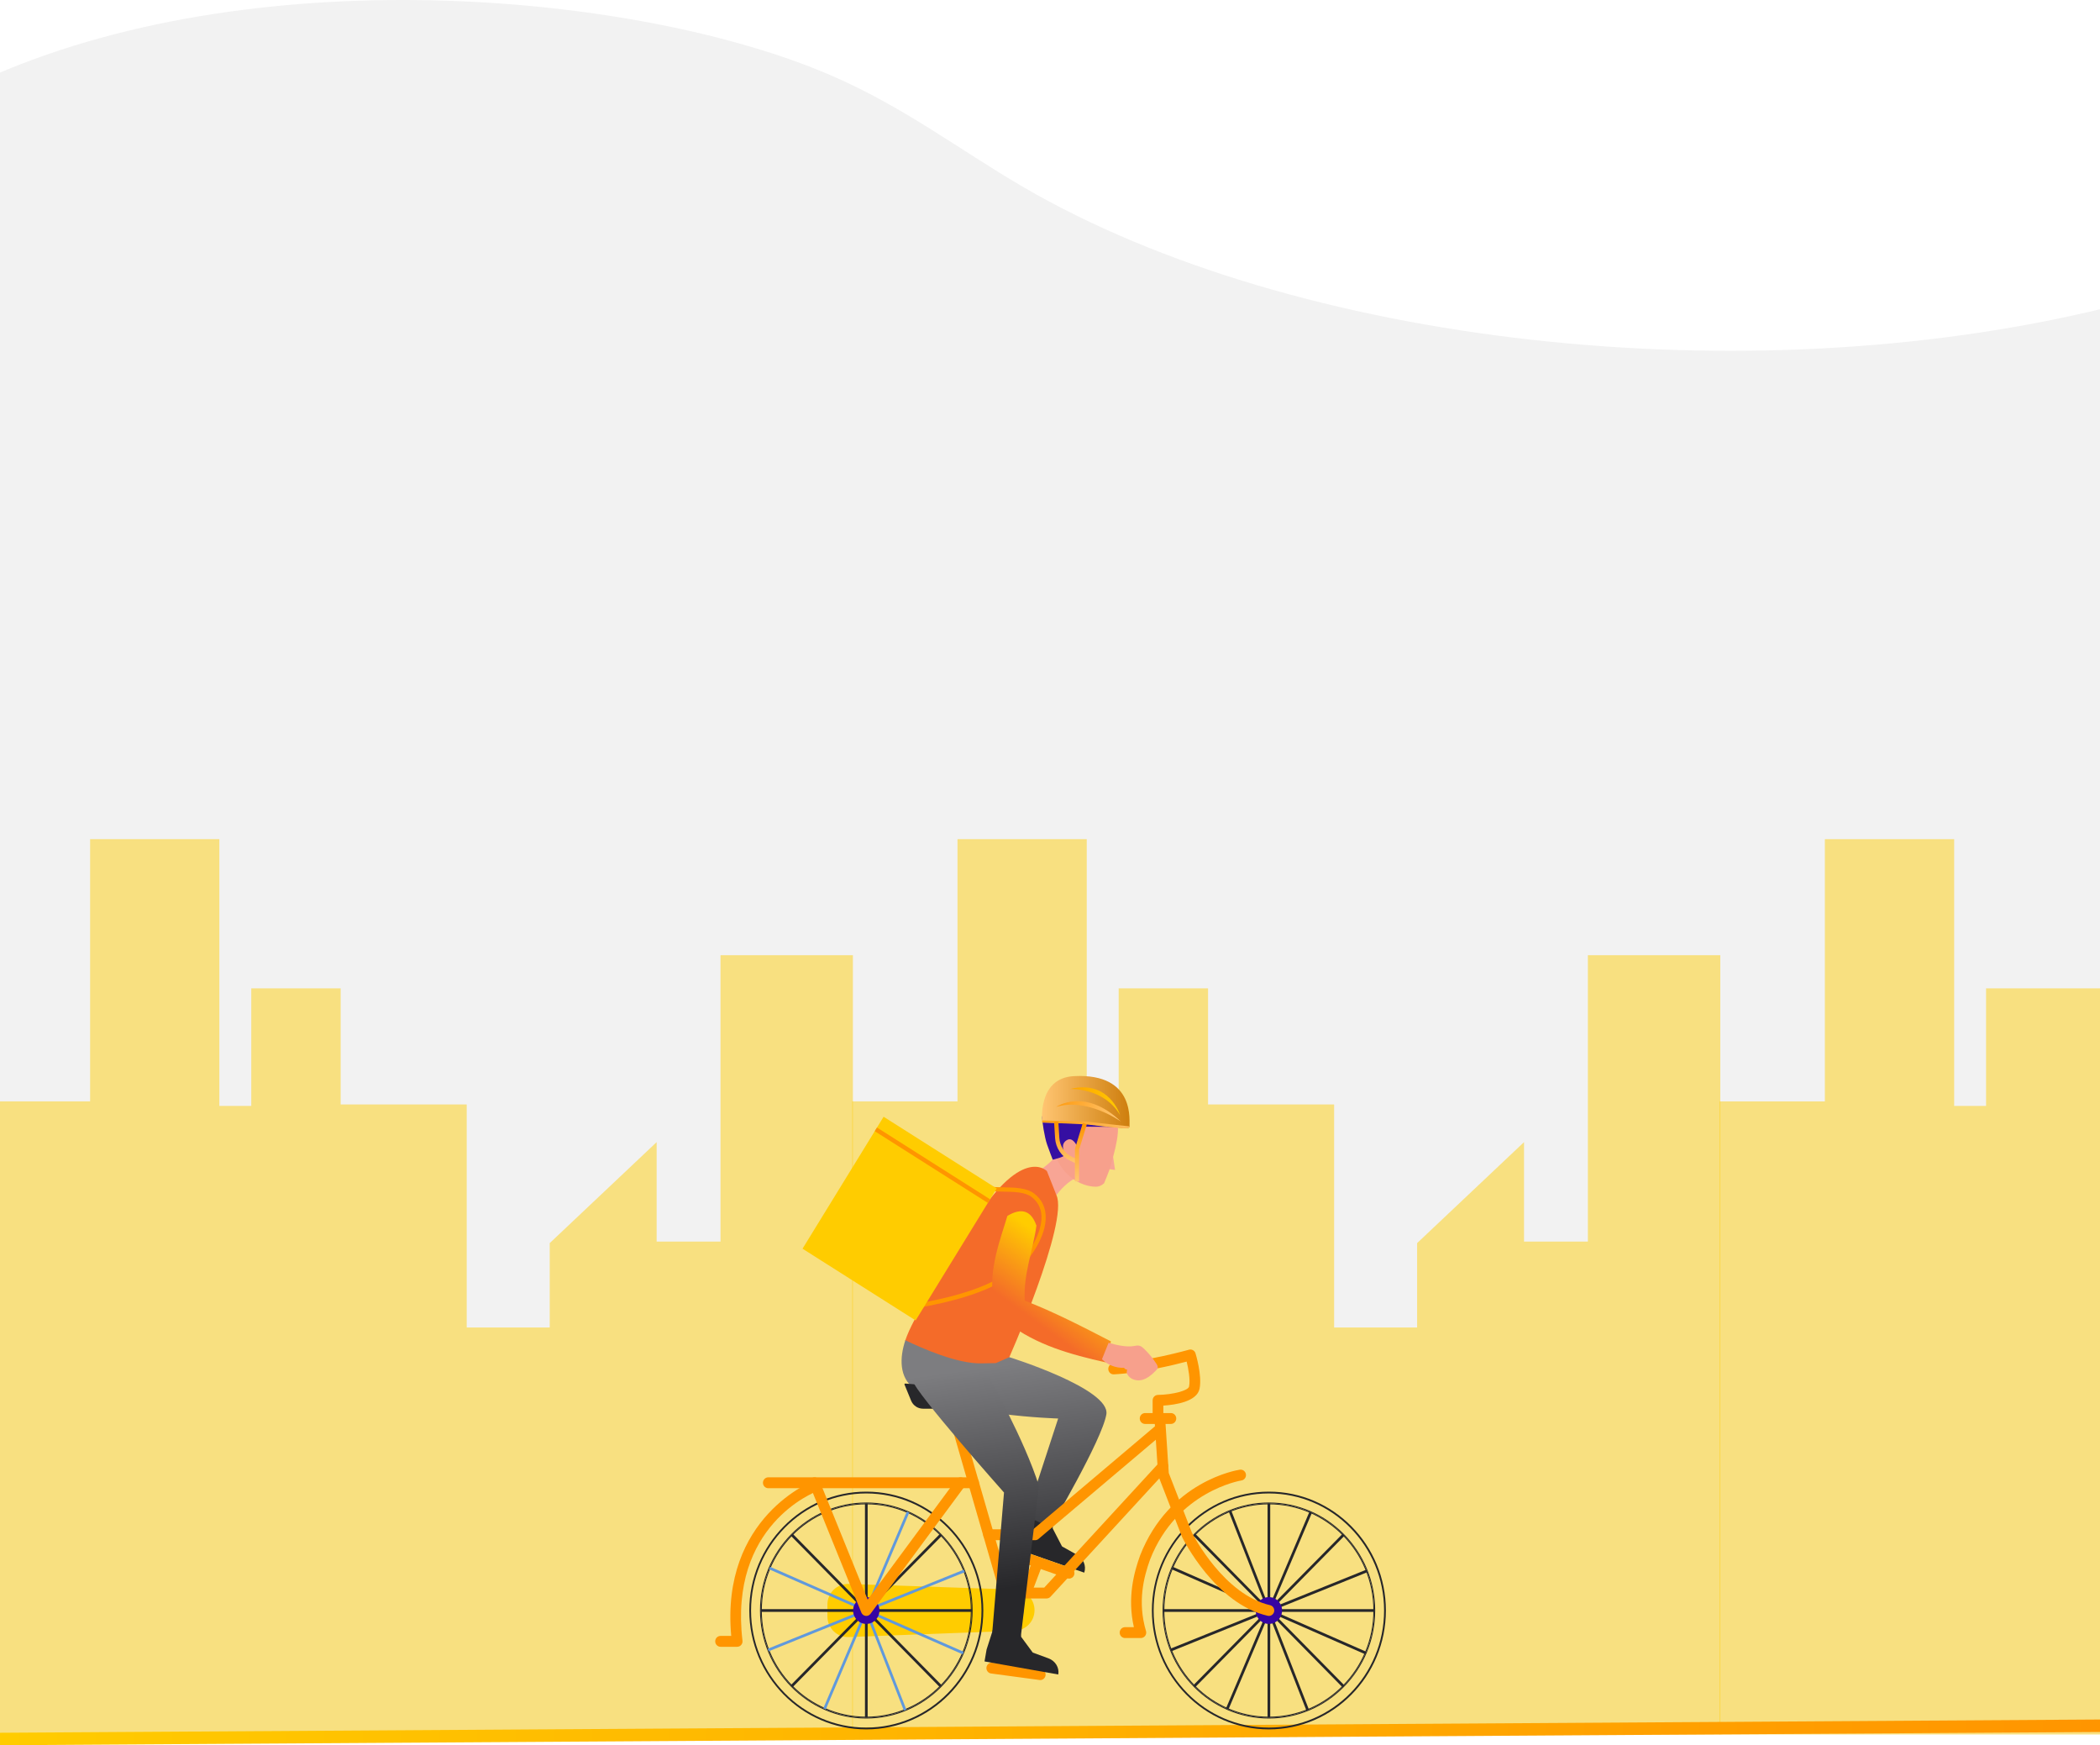 <svg width="414" height="344" viewBox="0 0 414 344" fill="none" xmlns="http://www.w3.org/2000/svg">
<path d="M414.853 60.752V341.846H-1V14.733C52.308 -8.28 126.316 -1.228 163.537 14.733C178.139 20.998 189.071 29.498 201.82 36.92C255.293 68.036 344.187 77.979 414.853 60.752Z" fill="#F2F2F2"/>
<path opacity="0.47" d="M-0.5 341.882V217.096H17.761V165.404H43.247V217.988H49.538V194.813H67.161V217.695H92.012V261.661H108.373V245.026L129.452 225.12V244.726H142.039V188.28H168.146V341.882H-0.5Z" fill="#FFCC00"/>
<path opacity="0.47" d="M168 341.882V217.096H188.761V165.404H214.247V217.988H220.538V194.813H238.161V217.695H263.012V261.661H279.373V245.026L300.452 225.12V244.726H313.039V188.28H339.146V341.882H168Z" fill="#FFCC00"/>
<path opacity="0.47" d="M339 217.096V341.882H415V194.813H391.538V217.988H385.247V165.404H359.761V217.096H339Z" fill="#FFCC00"/>
<path d="M0.002 344L0 341.541L414 338.926V341.384L0.002 344Z" fill="url(#paint0_linear)"/>
<path d="M208.27 235.556L205.057 230.62C207.048 229.254 208.7 227.588 209.922 225.541L212.963 231.7C211.298 232.442 209.72 233.615 208.27 235.556Z" fill="#F8A595"/>
<path d="M219.223 226.552C219.223 226.552 219.641 229.441 219.825 230.601L218.105 230.371L219.223 226.552Z" fill="#F8A595"/>
<path d="M218.909 229.965C218.707 230.758 217.656 233.235 217.656 233.235C216.962 233.853 216.336 233.984 215.42 233.884C213.197 233.634 211.126 232.405 209.707 230.658C208.282 228.911 207.496 226.67 207.342 224.405C207.152 221.529 208.239 218.284 210.825 217.092C213.43 215.894 218.246 216.917 219.751 219.544C221.336 222.284 219.634 227.126 218.909 229.965Z" fill="#F7A08C"/>
<path d="M202.588 298.198L200.309 302.716L199.535 305.006L213.75 309.979C214.198 308.656 213.59 307.171 212.294 306.447L209.37 304.806L207.539 301.275V300.195L202.588 298.198Z" fill="#27272A"/>
<path d="M193.521 268.796C194.553 268.74 197.391 269.227 198.214 269.208C198.89 267.916 210.727 240.866 208.264 235.562L206.39 230.832C206.39 230.832 201.267 225.316 191.138 242.339C185.222 252.279 180.154 259.187 178.44 264.291C181.659 265.882 188.724 269.058 193.521 268.796Z" fill="#F46B29"/>
<path d="M218.111 278.774C218.946 273.732 198.988 267.505 198.988 267.505C198.988 267.505 196.292 268.709 196.304 268.678C195.487 268.684 194.578 268.697 193.552 268.728C188.791 268.872 181.715 265.739 178.484 264.173C177.347 267.561 177.2 271.573 180.308 273.757C187.772 279.018 208.608 279.598 208.608 279.598L202.318 298.854L207.085 301.063C207.078 301.063 217.276 283.816 218.111 278.774Z" fill="url(#paint1_linear)"/>
<path d="M207.539 228.58C207.539 228.58 206.882 226.908 206.409 225.548C205.936 224.187 205.408 220.918 205.457 220.094C205.512 219.264 213.958 219.62 213.958 219.62L220.261 222.122L213.86 222.078L212.312 225.897C212.312 225.897 211.508 223.988 210.297 224.736C209.087 225.485 209.628 226.852 210.027 227.395C210.439 227.938 207.539 228.58 207.539 228.58Z" fill="#350FA2"/>
<path d="M219.641 222.115C219.665 222.29 213.866 221.479 213.866 221.479L205.469 221.254C205.469 221.254 204.431 212.487 211.716 212.113C224.1 211.476 222.534 221.248 222.687 222.028C222.829 222.808 219.641 222.115 219.641 222.115Z" fill="url(#paint2_linear)"/>
<path d="M208.221 218.183C208.221 218.183 213.86 214.239 220.98 221.072C220.98 221.066 214.358 216.305 208.221 218.183Z" fill="url(#paint3_linear)"/>
<path d="M220.808 219.782C220.808 219.782 218.676 212.718 210.936 214.659C210.936 214.652 217.595 214.316 220.808 219.782Z" fill="url(#paint4_linear)"/>
<path d="M180.492 257.882L180.345 257.046C187.163 255.823 195.604 253.864 200.34 249.515C202.846 247.212 205.444 242.994 205.322 239.718C205.26 238.17 204.615 236.904 203.405 235.955C202.121 234.951 199.879 234.913 197.901 234.882C196.789 234.863 195.739 234.844 194.879 234.67L195.045 233.84C195.831 234.002 196.844 234.015 197.913 234.033C200.02 234.071 202.41 234.108 203.915 235.281C205.328 236.386 206.083 237.871 206.157 239.68C206.31 243.674 203.098 248.123 200.905 250.139C196.009 254.638 187.427 256.641 180.492 257.882Z" fill="#FF9500"/>
<path d="M180.511 260.266L158.212 246.126L174.196 220.118L196.495 234.258L180.511 260.266Z" fill="#FFCC00"/>
<path d="M194.744 237.103L172.445 222.964L172.894 222.246L195.186 236.386L194.744 237.103Z" fill="#FF9500"/>
<path d="M200.745 319.046C200.616 319.046 200.494 319.021 200.365 318.971C199.824 318.759 199.554 318.141 199.763 317.586L203.589 307.521C203.798 306.972 204.406 306.691 204.953 306.909C205.494 307.121 205.764 307.739 205.555 308.294L201.728 318.359C201.568 318.79 201.169 319.046 200.745 319.046Z" fill="#FF9500"/>
<path d="M210.764 311.152C210.648 311.152 210.537 311.133 210.42 311.096L201.212 307.876C200.659 307.683 200.371 307.071 200.561 306.516C200.751 305.954 201.347 305.661 201.9 305.854L211.108 309.074C211.661 309.268 211.95 309.879 211.759 310.435C211.612 310.871 211.207 311.152 210.764 311.152Z" fill="#FF9500"/>
<path d="M199.75 329.866C199.197 329.866 198.73 329.43 198.7 328.855L198.257 321.074C198.227 320.482 198.669 319.976 199.246 319.945C199.842 319.914 200.327 320.363 200.358 320.95L200.8 328.731C200.831 329.323 200.389 329.829 199.811 329.86C199.793 329.866 199.768 329.866 199.75 329.866Z" fill="#6D6E71"/>
<path d="M200.063 321.436L167.316 322.672C165.025 322.759 163.12 320.918 163.12 318.609V316.269C163.12 313.973 165.012 312.132 167.297 312.207L200.045 313.318C202.226 313.393 203.952 315.19 203.952 317.38C203.952 319.564 202.232 321.355 200.063 321.436Z" fill="#FFCC00"/>
<path d="M250.152 294.012C262.874 294.012 273.218 304.52 273.218 317.443C273.218 330.366 262.874 340.874 250.152 340.874C237.43 340.874 227.086 330.366 227.086 317.443C227.086 304.52 237.43 294.012 250.152 294.012ZM272.862 317.443C272.862 304.719 262.671 294.367 250.146 294.367C237.621 294.367 227.43 304.719 227.43 317.443C227.43 330.166 237.621 340.518 250.146 340.518C262.671 340.512 272.862 330.16 272.862 317.443Z" fill="#27272A"/>
<path d="M250.152 296.152C261.707 296.152 271.111 305.706 271.111 317.443C271.111 329.18 261.707 338.734 250.152 338.734C238.597 338.734 229.193 329.18 229.193 317.443C229.193 305.706 238.597 296.152 250.152 296.152ZM270.933 317.443C270.933 305.787 261.627 296.333 250.152 296.333C238.677 296.333 229.371 305.787 229.371 317.443C229.371 329.099 238.677 338.553 250.152 338.553C261.627 338.553 270.933 329.099 270.933 317.443Z" fill="#27272A"/>
<path d="M250.152 296.332C261.627 296.332 270.933 305.786 270.933 317.442C270.933 329.098 261.627 338.551 250.152 338.551C238.677 338.551 229.371 329.098 229.371 317.442C229.371 305.786 238.671 296.332 250.152 296.332ZM270.755 317.442C270.755 305.898 261.516 296.513 250.152 296.513C238.788 296.513 229.549 305.898 229.549 317.442C229.549 328.986 238.788 338.37 250.152 338.37C261.516 338.37 270.755 328.986 270.755 317.442Z" fill="#27272A"/>
<path d="M250.416 296.332H249.888V338.558H250.416V296.332Z" fill="#27272A"/>
<path d="M270.927 317.174H229.365V317.71H270.927V317.174Z" fill="#27272A"/>
<path d="M264.666 302.345L235.248 332.178L235.621 332.558L265.039 302.725L264.666 302.345Z" fill="#27272A"/>
<path d="M235.637 302.317L235.263 302.696L264.651 332.56L265.024 332.181L235.637 302.317Z" fill="#27272A"/>
<path d="M258.157 297.956L241.699 336.726L242.184 336.938L258.643 298.168L258.157 297.956Z" fill="#27272A"/>
<path d="M231.197 308.825L230.987 309.317L269.141 326.066L269.351 325.573L231.197 308.825Z" fill="#27272A"/>
<path d="M269.357 309.397L230.724 324.979L230.919 325.477L269.552 309.896L269.357 309.397Z" fill="#27272A"/>
<path d="M242.732 297.735L242.241 297.933L257.561 337.18L258.052 336.982L242.732 297.735Z" fill="#27272A"/>
<path d="M252.751 317.442C252.751 318.902 251.59 320.082 250.152 320.082C248.715 320.082 247.554 318.902 247.554 317.442C247.554 315.982 248.715 314.803 250.152 314.803C251.583 314.803 252.751 315.982 252.751 317.442Z" fill="#3604A3"/>
<path d="M170.787 294.012C183.508 294.012 193.853 304.52 193.853 317.443C193.853 330.366 183.508 340.874 170.787 340.874C158.065 340.874 147.72 330.366 147.72 317.443C147.72 304.52 158.065 294.012 170.787 294.012ZM193.497 317.443C193.497 304.719 183.306 294.367 170.78 294.367C158.255 294.367 148.064 304.719 148.064 317.443C148.064 330.166 158.255 340.518 170.78 340.518C183.306 340.518 193.497 330.16 193.497 317.443Z" fill="#27272A"/>
<path d="M170.786 296.152C182.341 296.152 191.746 305.706 191.746 317.443C191.746 329.18 182.341 338.734 170.786 338.734C159.232 338.734 149.827 329.18 149.827 317.443C149.827 305.706 159.232 296.152 170.786 296.152ZM191.568 317.443C191.568 305.787 182.261 296.333 170.786 296.333C159.312 296.333 150.005 305.787 150.005 317.443C150.005 329.099 159.312 338.553 170.786 338.553C182.261 338.553 191.568 329.099 191.568 317.443Z" fill="#27272A"/>
<path d="M170.787 296.332C182.261 296.332 191.568 305.786 191.568 317.442C191.568 329.098 182.261 338.551 170.787 338.551C159.312 338.551 150.005 329.098 150.005 317.442C150.005 305.786 159.306 296.332 170.787 296.332ZM191.39 317.442C191.39 305.898 182.151 296.513 170.787 296.513C159.422 296.513 150.184 305.898 150.184 317.442C150.184 328.986 159.422 338.37 170.787 338.37C182.151 338.37 191.39 328.986 191.39 317.442Z" fill="#27272A"/>
<path d="M171.051 296.332H170.522V338.558H171.051V296.332Z" fill="#27272A"/>
<path d="M191.568 317.174H149.999V317.71H191.568V317.174Z" fill="#27272A"/>
<path d="M185.299 302.342L155.881 332.175L156.254 332.555L185.672 302.722L185.299 302.342Z" fill="#27272A"/>
<path d="M156.272 302.316L155.899 302.695L185.286 332.559L185.659 332.18L156.272 302.316Z" fill="#27272A"/>
<path d="M178.772 297.938L162.318 336.708L162.803 336.92L179.257 298.15L178.772 297.938Z" fill="#6099DC"/>
<path d="M151.828 308.829L151.618 309.321L189.778 326.072L189.988 325.579L151.828 308.829Z" fill="#6099DC"/>
<path d="M189.988 309.398L151.36 324.977L151.555 325.475L190.183 309.896L189.988 309.398Z" fill="#6099DC"/>
<path d="M163.365 297.732L162.874 297.93L178.194 337.177L178.685 336.979L163.365 297.732Z" fill="#6099DC"/>
<path d="M173.379 317.442C173.379 318.902 172.218 320.082 170.78 320.082C169.343 320.082 168.182 318.902 168.182 317.442C168.182 315.982 169.343 314.803 170.78 314.803C172.218 314.803 173.379 315.982 173.379 317.442Z" fill="#3604A3"/>
<path d="M250.152 318.509C250.072 318.509 249.998 318.503 249.918 318.484C239.611 316.107 233.321 303.527 233.056 302.99C233.044 302.965 233.032 302.934 233.02 302.903L228.388 290.985C228.345 290.885 228.326 290.773 228.314 290.66L227.638 280.333C227.602 279.74 228.038 279.235 228.621 279.191C229.205 279.141 229.702 279.597 229.745 280.19L230.415 290.348L234.967 302.067C235.348 302.822 241.325 314.297 250.391 316.394C250.957 316.525 251.313 317.099 251.184 317.673C251.067 318.172 250.631 318.509 250.152 318.509Z" fill="#FF9500"/>
<path d="M230.833 280.67H225.753C225.169 280.67 224.696 280.189 224.696 279.597C224.696 279.004 225.169 278.523 225.753 278.523H230.833C231.416 278.523 231.889 279.004 231.889 279.597C231.883 280.189 231.41 280.67 230.833 280.67Z" fill="#FF9500"/>
<path d="M228.29 279.847C227.706 279.847 227.233 279.367 227.233 278.774V276.022C227.233 275.435 227.694 274.961 228.271 274.949C231.275 274.893 234.267 274.088 234.42 273.289C234.678 271.935 234.285 269.77 233.941 268.378C231.466 269.033 225.01 270.612 219.598 270.893C219.008 270.93 218.523 270.468 218.492 269.876C218.461 269.283 218.91 268.784 219.493 268.753C225.962 268.416 234.316 266.063 234.396 266.038C234.942 265.882 235.514 266.194 235.686 266.75C235.741 266.924 237 271.055 236.49 273.701C235.993 276.272 231.711 276.902 229.346 277.052V278.774C229.346 279.367 228.873 279.847 228.29 279.847Z" fill="#FF9500"/>
<path d="M224.905 322.87H221.797C221.213 322.87 220.74 322.39 220.74 321.797C220.74 321.204 221.213 320.724 221.797 320.724H223.535C222.202 314.865 223.572 309.898 224.764 306.591C230.507 291.933 243.862 289.768 244.427 289.687C245.011 289.599 245.539 290.005 245.625 290.591C245.711 291.178 245.312 291.721 244.74 291.808C244.587 291.833 232.006 293.917 226.742 307.358C225.47 310.89 224.217 315.713 225.925 321.491C226.023 321.816 225.962 322.165 225.759 322.44C225.55 322.708 225.237 322.87 224.905 322.87Z" fill="#FF9500"/>
<path d="M204.069 303.583H194.897C194.314 303.583 193.841 303.102 193.841 302.509C193.841 301.917 194.314 301.436 194.897 301.436H203.688L227.62 281.194C228.069 280.813 228.732 280.875 229.107 281.331C229.482 281.787 229.42 282.46 228.972 282.841L204.744 303.327C204.554 303.495 204.314 303.583 204.069 303.583Z" fill="#FF9500"/>
<path d="M206.323 315.071H198.214C197.631 315.071 197.158 314.59 197.158 313.997C197.158 313.404 197.631 312.924 198.214 312.924H205.868L228.498 288.314C228.898 287.883 229.561 287.858 229.991 288.264C230.415 288.669 230.44 289.343 230.04 289.78L207.103 314.727C206.894 314.946 206.618 315.071 206.323 315.071Z" fill="#FF9500"/>
<path d="M199.209 318.508C198.755 318.508 198.331 318.203 198.196 317.741L186.635 277.737C186.469 277.169 186.789 276.576 187.348 276.408C187.907 276.239 188.49 276.564 188.656 277.132L200.217 317.136C200.383 317.704 200.063 318.296 199.504 318.465C199.406 318.496 199.308 318.508 199.209 318.508Z" fill="#FF9500"/>
<path d="M201.808 317.442C201.808 318.902 200.647 320.082 199.21 320.082C197.772 320.082 196.611 318.902 196.611 317.442C196.611 315.982 197.772 314.803 199.21 314.803C200.647 314.803 201.808 315.982 201.808 317.442Z" fill="#808285"/>
<path d="M191.936 293.337H151.467C150.884 293.337 150.411 292.856 150.411 292.264C150.411 291.671 150.884 291.19 151.467 291.19H191.936C192.52 291.19 192.993 291.671 192.993 292.264C192.993 292.863 192.52 293.337 191.936 293.337Z" fill="#FF9500"/>
<path d="M170.787 318.509C170.744 318.509 170.701 318.509 170.651 318.503C170.277 318.453 169.951 318.203 169.81 317.848L159.607 292.676C159.385 292.127 159.643 291.503 160.178 291.278C160.718 291.053 161.333 291.315 161.554 291.858L171.051 315.289L188.539 291.621C188.889 291.147 189.553 291.053 190.014 291.409C190.48 291.765 190.573 292.432 190.222 292.907L171.622 318.078C171.425 318.353 171.112 318.509 170.787 318.509Z" fill="#FF9500"/>
<path d="M145.331 324.593H142.057C141.473 324.593 141 324.113 141 323.52C141 322.927 141.473 322.447 142.057 322.447H144.157C142.014 298.947 160.276 291.94 160.467 291.871C161.013 291.671 161.622 291.958 161.818 292.514C162.015 293.069 161.732 293.681 161.185 293.887C160.461 294.155 143.691 300.676 146.375 323.395C146.412 323.701 146.32 324.007 146.117 324.231C145.92 324.462 145.632 324.593 145.331 324.593Z" fill="#FF9500"/>
<path d="M205.082 331.152C205.039 331.152 204.99 331.152 204.941 331.139L195.383 329.854C194.805 329.779 194.4 329.236 194.473 328.649C194.547 328.063 195.075 327.645 195.659 327.726L205.217 329.011C205.795 329.086 206.2 329.629 206.126 330.216C206.053 330.758 205.598 331.152 205.082 331.152Z" fill="#FF9500"/>
<path d="M178.318 272.908L179.614 276.071C180.007 277.032 180.935 277.662 181.961 277.662H195.493C195.592 277.662 195.659 277.563 195.622 277.469L195.198 276.302C194.682 274.873 193.386 273.881 191.894 273.763L178.453 272.708C178.355 272.708 178.275 272.814 178.318 272.908Z" fill="#27272A"/>
<path d="M196.015 320.395L194.498 325.131L194.093 327.477L208.633 330.054C208.866 328.7 208.049 327.358 206.685 326.865L203.602 325.736L201.292 322.603L201.126 321.561L196.015 320.395Z" fill="#27272A"/>
<path d="M194.897 271.316C194.897 271.316 201.955 283.74 204.818 292.875L201.237 322.671L195.628 321.623L197.932 294.186C197.932 294.186 180.554 274.624 179.884 272.084L194.897 271.316Z" fill="url(#paint5_linear)"/>
<path d="M202.017 256.365C201.728 251.092 203.651 246.487 204.326 241.577C203.35 238.775 201.556 237.883 198.595 239.667C197.342 243.941 194.78 250.35 195.855 256.009C196.034 256.939 196.236 257.881 196.715 258.699C197.201 259.529 197.938 260.178 198.693 260.771C204.271 265.107 211.127 266.998 217.982 268.533C218.246 267.235 218.75 265.694 219.014 264.396C213.479 261.544 207.822 258.599 202.017 256.365Z" fill="url(#paint6_linear)"/>
<path d="M227.976 268.808C227.288 267.741 226.478 266.755 225.568 265.876C225.304 265.62 225.016 265.364 224.665 265.264C224.291 265.158 223.891 265.245 223.504 265.314C222.024 265.564 219.991 265.102 218.553 264.665L217.245 267.916C218.387 269.052 220.003 269.682 221.606 269.601C221.705 269.769 221.901 270 222.19 269.919L222.122 270.531C222.417 271.685 223.805 272.265 224.96 272.034C226.115 271.804 227.061 270.98 227.89 270.137C228.032 269.994 228.179 269.832 228.228 269.632C228.296 269.345 228.136 269.058 227.976 268.808Z" fill="#F7A08C"/>
<path d="M205.457 220.842L214.051 221.066L222.681 222.021C222.681 222.021 222.952 222.427 221.496 222.383C220.04 222.339 214.051 221.616 214.051 221.616L205.469 221.254L205.457 220.842Z" fill="url(#paint7_linear)"/>
<path d="M212.14 229.341L210.967 228.779C209.259 227.956 208.129 226.259 208.006 224.343L207.803 221.098L208.639 221.042L208.841 224.287C208.94 225.897 209.892 227.319 211.329 228.012L212.502 228.574L212.14 229.341Z" fill="url(#paint8_linear)"/>
<path d="M212.736 232.861H211.901L211.919 226.428L213.467 221.354L214.266 221.604L212.736 226.615V232.861Z" fill="url(#paint9_linear)"/>
<defs>
<linearGradient id="paint0_linear" x1="0.001" y1="341.464" x2="414" y2="341.464" gradientUnits="userSpaceOnUse">
<stop stop-color="#FFCC00"/>
<stop offset="1" stop-color="#FF9500"/>
</linearGradient>
<linearGradient id="paint1_linear" x1="197.351" y1="269.107" x2="203.376" y2="314.3" gradientUnits="userSpaceOnUse">
<stop stop-color="#7D7D80"/>
<stop offset="1" stop-color="#27272A"/>
</linearGradient>
<linearGradient id="paint2_linear" x1="205.418" y1="217.239" x2="222.687" y2="217.239" gradientUnits="userSpaceOnUse">
<stop stop-color="#FFC572"/>
<stop offset="1" stop-color="#CE7E0D"/>
</linearGradient>
<linearGradient id="paint3_linear" x1="220.591" y1="219.894" x2="206.602" y2="216.716" gradientUnits="userSpaceOnUse">
<stop stop-color="#FFC572"/>
<stop offset="1" stop-color="#FF9500"/>
</linearGradient>
<linearGradient id="paint4_linear" x1="221.055" y1="217.853" x2="207.066" y2="214.675" gradientUnits="userSpaceOnUse">
<stop stop-color="#FFCC00"/>
<stop offset="1" stop-color="#FF9500"/>
</linearGradient>
<linearGradient id="paint5_linear" x1="190.705" y1="269.735" x2="196.522" y2="313.367" gradientUnits="userSpaceOnUse">
<stop stop-color="#7D7D80"/>
<stop offset="1" stop-color="#27272A"/>
</linearGradient>
<linearGradient id="paint6_linear" x1="212.178" y1="248.621" x2="203.679" y2="260.227" gradientUnits="userSpaceOnUse">
<stop stop-color="#FFCC00"/>
<stop offset="1" stop-color="#F46B29"/>
</linearGradient>
<linearGradient id="paint7_linear" x1="226.997" y1="223.81" x2="201.011" y2="219.576" gradientUnits="userSpaceOnUse">
<stop stop-color="#FFC572"/>
<stop offset="1" stop-color="#FF9500"/>
</linearGradient>
<linearGradient id="paint8_linear" x1="210.151" y1="229.343" x2="210.151" y2="221.042" gradientUnits="userSpaceOnUse">
<stop stop-color="#FFC572"/>
<stop offset="0.92" stop-color="#FF9500"/>
<stop offset="1" stop-color="#FF9500"/>
</linearGradient>
<linearGradient id="paint9_linear" x1="213.082" y1="232.858" x2="213.082" y2="221.354" gradientUnits="userSpaceOnUse">
<stop stop-color="#FFC572"/>
<stop offset="1" stop-color="#FF9500"/>
</linearGradient>
</defs>
</svg>

